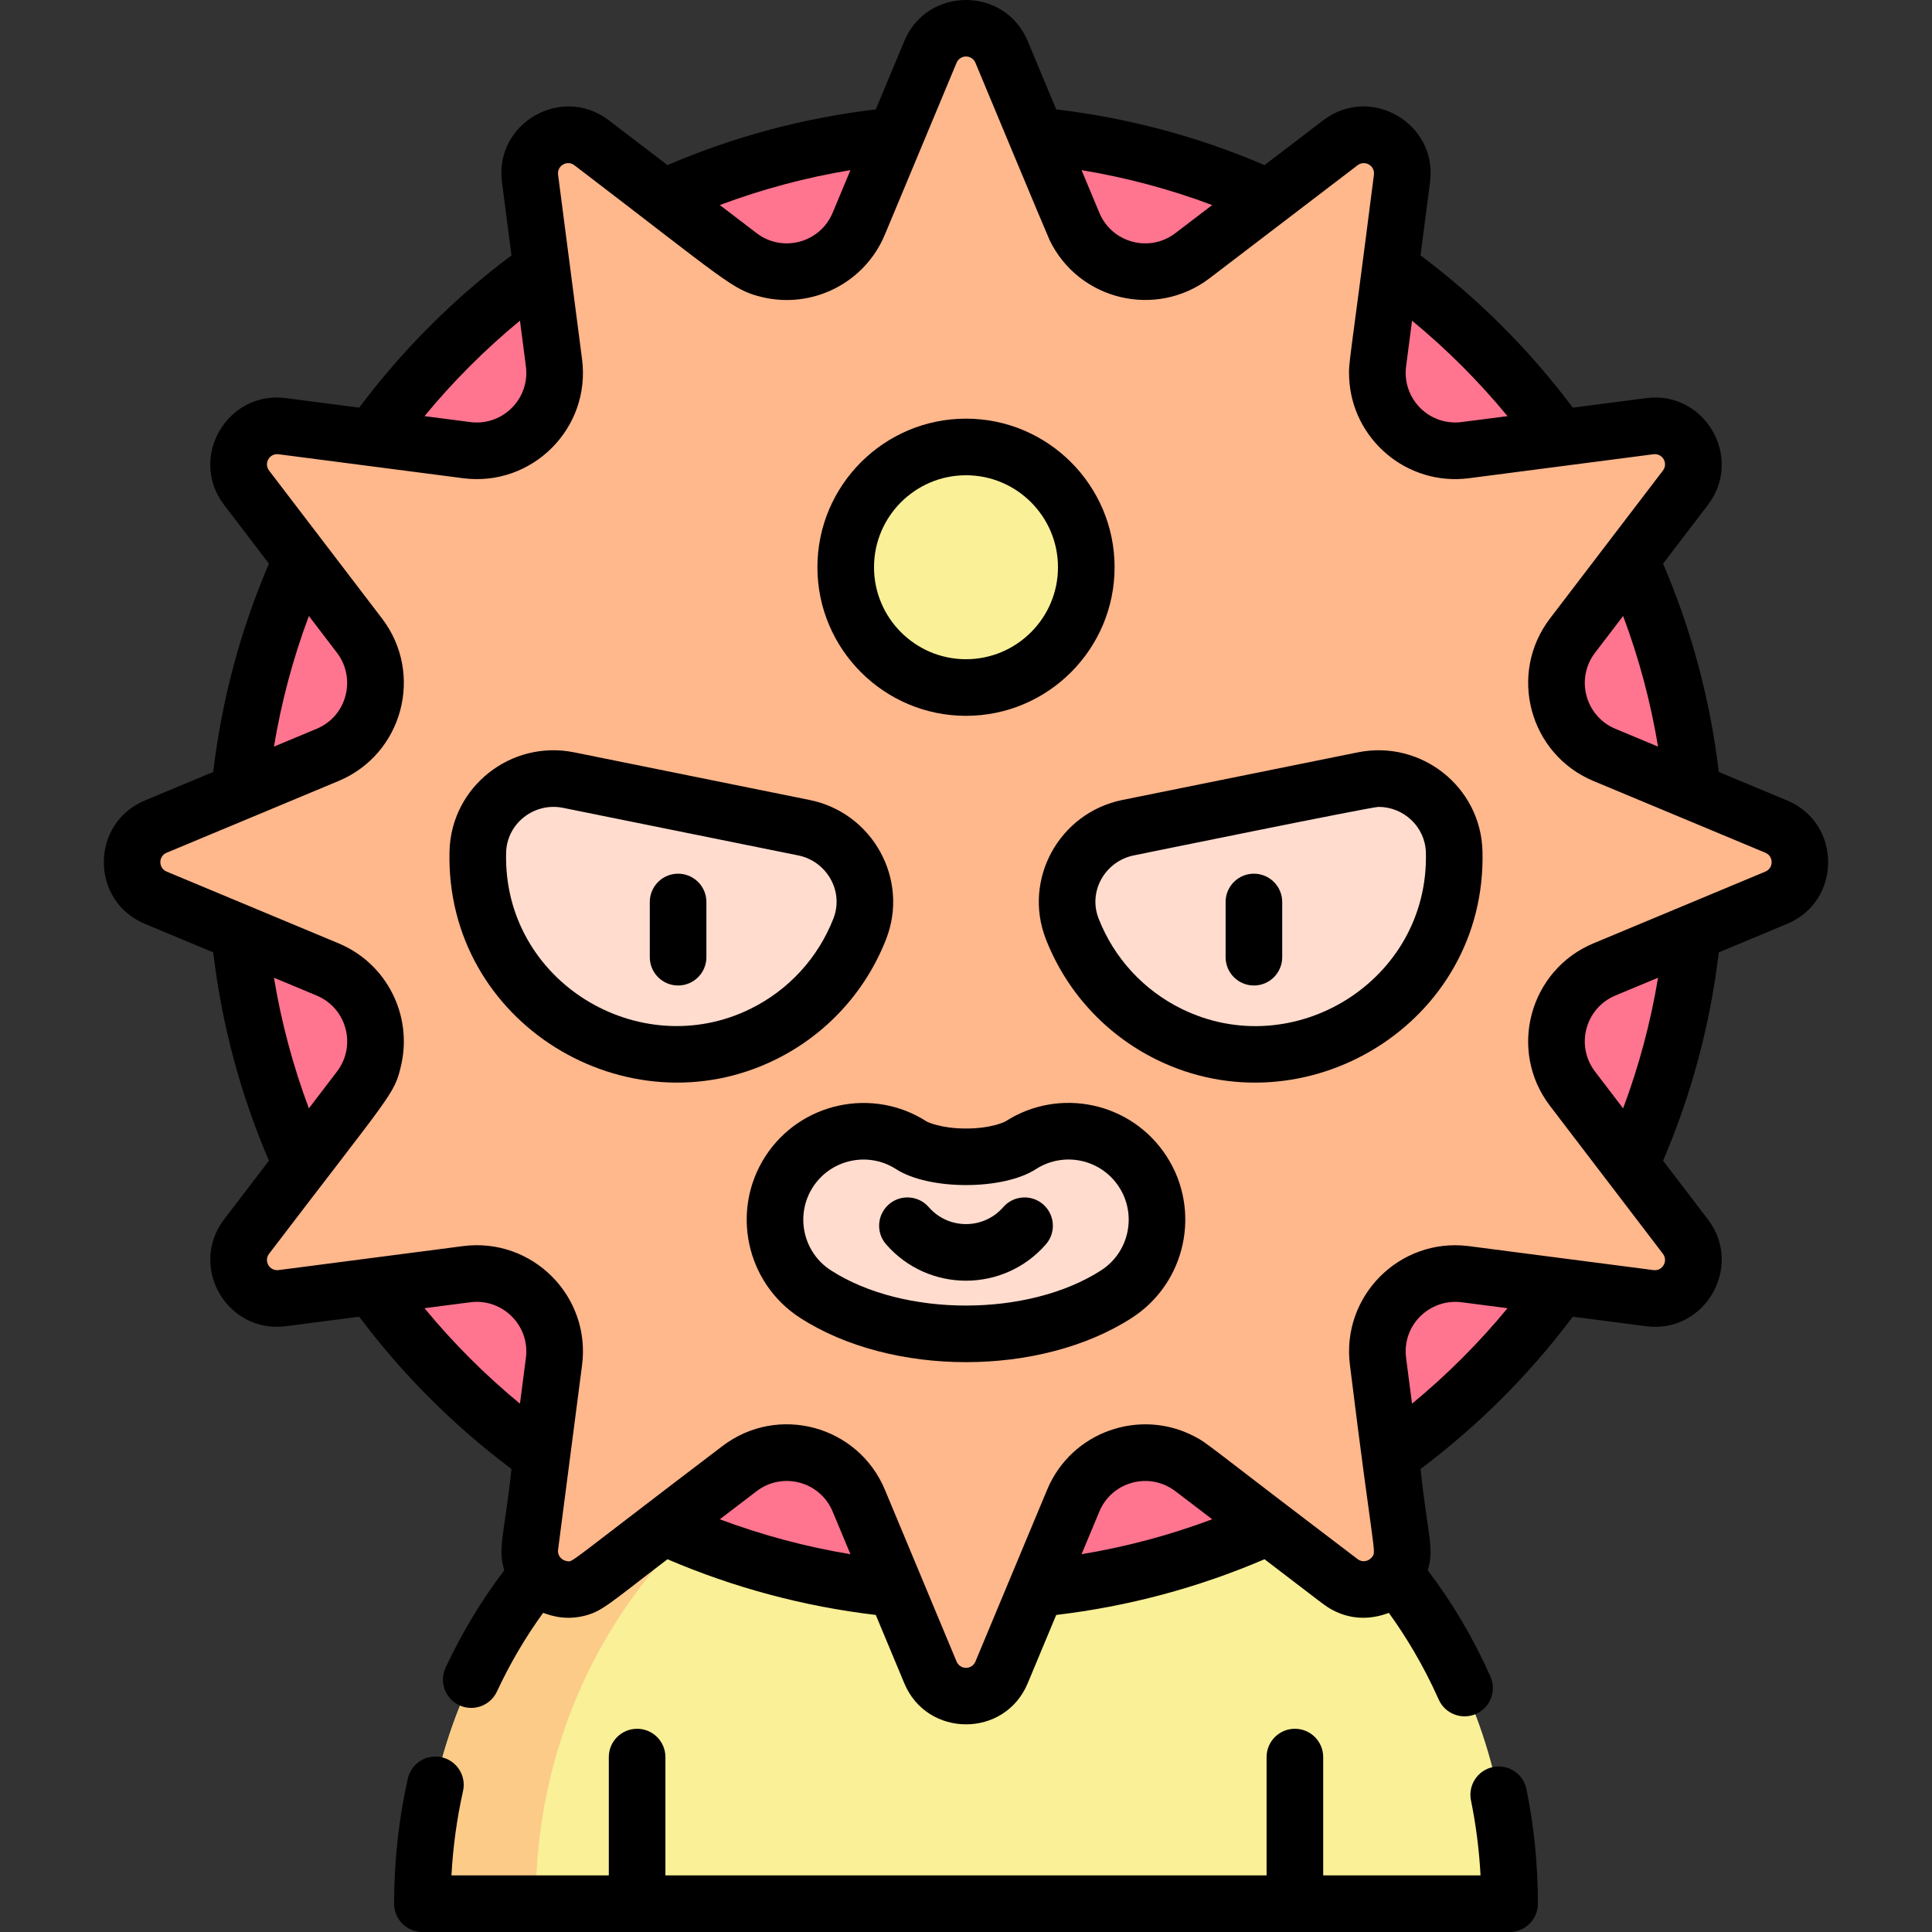 <svg id="Capa_1" enable-background="new 0 0 512 512" height="512" viewBox="0 0 512 512" width="512" xmlns="http://www.w3.org/2000/svg"><rect x="0" y="0" width="512" height="512" fill="#333333" stroke="none"/><g><g><path d="m153.214 405.719s-41.269 34.244-41.269 98.781h288.112c0-64.537-41.269-98.781-41.269-98.781l-17.122-43.464h-159.368z" fill="#f9f097"/><path d="m183.214 405.719 29.085-43.464h-30l-29.085 43.464s-41.269 34.244-41.269 98.781h30c-.001-64.537 41.269-98.781 41.269-98.781z" fill="#fccb88"/><circle cx="256" cy="228.493" fill="#ff748f" r="193.411"/><path d="m470.713 219.068-45.516-18.994c-12.503-5.217-16.69-20.851-8.468-31.619l29.911-39.172c5.51-7.216-.43-17.497-9.434-16.326l-48.856 6.35c-13.45 1.748-24.91-9.712-23.161-23.161l6.35-48.856c1.17-9.003-9.11-14.944-16.326-9.434l-39.173 29.911c-10.768 8.222-26.402 4.035-31.619-8.468l-18.995-45.519c-3.494-8.373-15.357-8.373-18.851 0l-18.994 45.516c-5.217 12.503-20.852 16.69-31.619 8.468l-39.173-29.911c-7.216-5.51-17.497.43-16.326 9.434l6.35 48.856c1.748 13.45-9.712 24.91-23.161 23.161l-48.856-6.35c-9.003-1.17-14.944 9.11-9.434 16.326l29.911 39.173c8.222 10.768 4.035 26.402-8.468 31.619l-45.516 18.994c-8.373 3.494-8.373 15.357 0 18.851l45.516 18.994c12.503 5.217 16.69 20.851 8.468 31.619l-29.911 39.172c-5.51 7.216.43 17.497 9.434 16.326l48.856-6.35c13.45-1.748 24.91 9.712 23.161 23.161l-6.35 48.856c-1.17 9.004 9.11 14.944 16.326 9.434l39.173-29.911c10.768-8.222 26.402-4.035 31.619 8.468l18.994 45.517c3.494 8.374 15.357 8.374 18.851 0l18.994-45.516c5.217-12.503 20.851-16.69 31.619-8.468l39.173 29.911c7.216 5.51 17.497-.43 16.326-9.434l-6.35-48.856c-1.748-13.45 9.712-24.91 23.161-23.161l48.856 6.35c9.004 1.17 14.944-9.11 9.434-16.326l-29.911-39.173c-8.222-10.768-4.035-26.402 8.468-31.619l45.517-18.994c8.374-3.492 8.374-15.355 0-18.849z" fill="#ffb78c"/><g id="XMLID_8_"><path d="m256 353.481c-15.2 0-29.366-3.74-39.886-10.529-10.883-7.024-14.011-21.539-6.988-32.423 7.023-10.882 21.539-14.009 32.422-6.988 1.627 1.05 6.74 3.035 14.452 3.035 7.713 0 12.826-1.985 14.453-3.035 10.883-7.025 25.398-3.894 32.422 6.989 7.023 10.883 3.894 25.399-6.989 32.422-10.521 6.789-24.686 10.529-39.886 10.529z" fill="#ffdcce"/></g><path d="m213.042 219.355-62.348-12.61c-12.169-2.461-23.739 6.593-24.063 19.004-.23 8.801 1.76 17.794 6.251 26.152 13.285 24.728 44.264 34.59 69.419 22.133 12.172-6.028 20.962-16.145 25.543-27.863 4.514-11.545-2.652-24.359-14.802-26.816z" fill="#ffdcce"/><path d="m298.958 219.355 62.348-12.61c12.169-2.461 23.739 6.593 24.063 19.004.23 8.801-1.76 17.794-6.251 26.152-13.285 24.728-44.264 34.59-69.419 22.133-12.172-6.028-20.962-16.145-25.543-27.863-4.514-11.545 2.652-24.359 14.802-26.816z" fill="#ffdcce"/><circle cx="256" cy="150.336" fill="#f9f097" r="31.875"/></g><g><path d="m266.441 297.198c-.032.019-3.556 1.871-10.442 1.871-6.859 0-10.381-1.837-10.387-1.837-14.341-9.252-33.537-5.114-42.791 9.224-9.254 14.341-5.117 33.537 9.223 42.792 24.247 15.649 63.658 15.65 87.909 0 14.341-9.253 18.479-28.449 9.225-42.792-9.32-14.441-28.505-18.446-42.737-9.258zm25.379 39.446c-19.223 12.405-52.262 12.507-71.641 0-7.391-4.77-9.523-14.664-4.753-22.054 4.745-7.353 14.628-9.545 22.054-4.754 8.715 5.625 28.323 5.627 37.041 0 7.407-4.781 17.272-2.655 22.053 4.754 4.77 7.391 2.638 17.285-4.754 22.054z"/><path d="m276.451 319.176c-3.123-2.721-7.86-2.397-10.582.726-5.218 5.987-14.505 6.005-19.738 0-2.721-3.123-7.459-3.448-10.582-.727-3.123 2.722-3.448 7.46-.726 10.582 11.208 12.859 31.159 12.845 42.354 0 2.722-3.122 2.396-7.859-.726-10.581z"/><path d="m234.829 248.893c6.183-15.815-3.515-33.504-20.301-36.899l-62.35-12.611c-16.784-3.396-32.603 9.141-33.048 26.161-1.192 45.734 47.213 74.66 86.499 55.204 13.393-6.634 23.763-17.947 29.2-31.855zm-100.704-22.958c.202-7.719 7.447-13.395 15.079-11.85 4.253.86 57.749 11.68 62.35 12.611 7.429 1.503 12.181 9.373 9.304 16.735-4.074 10.423-11.847 18.902-21.887 23.873-29.504 14.612-65.74-7.173-64.846-41.369z"/><path d="m179.702 231.536c-4.142 0-7.5 3.358-7.5 7.5v14.631c0 4.142 3.358 7.5 7.5 7.5s7.5-3.358 7.5-7.5v-14.631c0-4.142-3.358-7.5-7.5-7.5z"/><path d="m359.822 199.383-62.35 12.611c-16.77 3.391-26.491 21.067-20.301 36.899 5.437 13.909 15.807 25.222 29.201 31.855 39.291 19.455 87.693-9.441 86.499-55.204-.446-17.058-16.3-29.547-33.049-26.161zm-46.793 67.922c-10.039-4.972-17.812-13.45-21.887-23.874-2.877-7.36 1.872-15.231 9.304-16.734.102-.021 62.922-12.863 64.868-12.863 6.72 0 12.384 5.313 12.561 12.102.888 33.965-35.14 56.081-64.846 41.369z"/><path d="m332.298 231.536c-4.142 0-7.5 3.358-7.5 7.5v14.631c0 4.142 3.358 7.5 7.5 7.5s7.5-3.358 7.5-7.5v-14.631c0-4.142-3.358-7.5-7.5-7.5z"/><path d="m256 189.701c21.712 0 39.377-17.664 39.377-39.377s-17.665-39.376-39.377-39.376-39.377 17.664-39.377 39.377 17.664 39.376 39.377 39.376zm0-63.753c13.441 0 24.376 10.935 24.376 24.376s-10.935 24.376-24.376 24.376-24.376-10.935-24.376-24.376 10.935-24.376 24.376-24.376z"/><path d="m117.037 465.687c-4.04-.908-8.054 1.631-8.962 5.673-2.412 10.732-3.636 21.882-3.636 33.139 0 4.142 3.359 7.5 7.5 7.5h288.121c4.142 0 7.5-3.358 7.5-7.5 0-10.289-1.022-20.507-3.038-30.368-.83-4.058-4.793-6.675-8.85-5.846-4.058.83-6.676 4.792-5.846 8.851 1.324 6.477 2.172 13.131 2.533 19.862h-41.7v-31.355c0-4.142-3.358-7.5-7.5-7.5s-7.5 3.358-7.5 7.5v31.357h-159.318v-31.355c0-4.142-3.358-7.5-7.5-7.5s-7.5 3.358-7.5 7.5v31.355h-41.7c.408-7.591 1.436-15.081 3.069-22.35.908-4.042-1.632-8.054-5.673-8.963z"/><path d="m473.608 244.831c14.494-6.048 14.506-26.643 0-32.695l-18.113-7.558c-2.261-19.075-7.217-37.604-14.765-55.204l11.876-15.553c9.536-12.489-.767-30.346-16.362-28.316l-19.434 2.526c-11.489-15.321-25.035-28.867-40.357-40.357l2.526-19.434c2.026-15.586-15.815-25.906-28.316-16.362l-15.553 11.875c-17.6-7.548-36.129-12.504-55.204-14.765l-7.558-18.113c-6.048-14.494-26.643-14.506-32.695 0l-7.558 18.113c-19.075 2.261-37.604 7.217-55.204 14.764l-15.553-11.875c-12.492-9.539-30.344.765-28.316 16.362l2.526 19.435c-15.322 11.488-28.868 25.034-40.358 40.356l-19.435-2.526c-15.582-2.026-25.908 15.814-16.362 28.316l11.875 15.553c-7.548 17.6-12.504 36.129-14.765 55.204l-18.112 7.558c-14.493 6.047-14.507 26.642-.001 32.695l18.113 7.558c2.261 19.076 7.217 37.605 14.765 55.204l-11.875 15.553c-9.538 12.491.76 30.334 16.362 28.316l19.434-2.526c11.49 15.32 25.035 28.866 40.357 40.356-1.889 17.643-3.724 20.851-1.913 26.849-6.014 7.917-11.234 16.573-15.539 25.799-1.752 3.754-.128 8.217 3.626 9.968 3.753 1.752 8.217.128 9.968-3.625 3.456-7.407 7.561-14.398 12.244-20.86.775.185 4.81 2.121 10.373.914 5.199-1.127 6.902-3.185 22.585-15.123 17.6 7.548 36.129 12.504 55.204 14.764l7.559 18.114c6.033 14.457 26.625 14.549 32.696 0l7.559-18.114c19.075-2.261 37.604-7.216 55.203-14.764 15.924 12.123 15.996 12.39 18.134 13.506 4.286 2.254 9.369 2.772 14.816.707 4.169 5.771 9.003 13.509 13.213 22.97 1.684 3.785 6.117 5.488 9.901 3.804s5.488-6.117 3.804-9.901c-4.499-10.113-10.077-19.565-16.61-28.164 1.806-5.99-.012-9.073-1.915-26.843 15.322-11.491 28.868-25.036 40.356-40.356l19.435 2.526c15.583 2.03 25.907-15.817 16.361-28.316l-11.875-15.553c7.548-17.6 12.504-36.13 14.765-55.205zm-50.913-71.836 7.448-9.755c4.202 11.208 7.297 22.784 9.255 34.621l-11.308-4.719c-7.966-3.326-10.637-13.284-5.395-20.147zm-23.19-62.715c-2.941.379-11.092 1.453-12.399 1.596-8.577.933-15.566-6.403-14.477-14.778l1.575-12.119c9.233 7.608 17.693 16.068 25.301 25.301zm-78.262-55.94c-3.418 2.61-6.326 4.83-9.755 7.448-6.863 5.24-16.82 2.576-20.146-5.396l-4.719-11.308c11.837 1.96 23.412 5.054 34.62 9.256zm-130.487 0c11.208-4.202 22.784-7.297 34.62-9.255l-4.719 11.308c-3.332 7.983-13.301 10.623-20.147 5.396zm-78.261 55.939c7.609-9.233 16.069-17.693 25.301-25.301 1.601 12.529 1.666 12.318 1.687 13.645.121 7.889-6.8 14.276-14.869 13.231zm-28.586 82.863-11.308 4.719c1.959-11.836 5.054-23.412 9.256-34.621l7.448 9.755c5.13 6.717 2.721 16.76-5.396 20.147zm-11.308 65.965 11.308 4.718c7.987 3.333 10.626 13.297 5.396 20.147l-7.448 9.755c-4.202-11.208-7.297-22.783-9.256-34.62zm39.893 87.581 12.119-1.575c8.552-1.105 15.874 6.166 14.757 14.758l-1.575 12.118c-9.232-7.609-17.692-16.069-25.301-25.301zm78.262 55.939 9.755-7.449c6.836-5.218 16.805-2.612 20.147 5.396l4.719 11.308c-11.837-1.958-23.413-5.053-34.621-9.255zm130.487 0c-11.208 4.202-22.784 7.297-34.62 9.255l4.719-11.308c3.13-7.502 12.184-10.353 19.017-6.161 1.195.734.765.525 10.884 8.214zm52.961-30.638c-1.601-12.536-1.665-12.308-1.686-13.645-.125-8.147 7.058-14.241 14.869-13.231l12.118 1.575c-7.608 9.232-16.068 17.692-25.301 25.301zm63.974-35.401c-24.499-3.185-47.797-6.218-49.113-6.376-18.278-2.214-33.674 13.403-31.311 31.592 6.238 50.544 7.084 49.209 5.874 50.803-.855 1.121-2.508 1.593-3.861.561-41.177-31.268-39.496-30.552-43.293-32.535-14.327-7.482-32.516-1.313-38.975 14.165-14.723 35.282-18.008 43.155-18.994 45.517-.938 2.249-4.077 2.233-5.008 0l-18.994-45.518c-7.093-16.997-28.348-22.798-43.094-11.541-41.944 31.881-39.465 30.705-41.144 30.465-1.412-.21-2.582-1.408-2.367-3.059l6.35-48.858c2.383-18.338-13.228-33.953-31.566-31.567l-48.858 6.35c-2.398.311-3.985-2.401-2.506-4.338 32.689-42.899 33.157-42.097 34.969-49.88 3.061-13.13-3.632-26.976-16.599-32.388l-45.519-18.994c-2.219-.926-2.255-4.067 0-5.008 15.501-6.468 32.661-13.629 45.518-18.994 17.039-7.11 22.756-28.407 11.541-43.094l-29.912-39.174c-1.473-1.93.098-4.653 2.506-4.338.1.013 51.771 6.729 48.864 6.351 18.265 2.38 33.947-13.195 31.561-31.567l-6.35-48.858c-.312-2.398 2.401-3.985 4.337-2.506 40.24 30.726 41.86 33.05 49.711 34.931 13.272 3.186 27.165-3.641 32.557-16.561l18.994-45.518c.926-2.22 4.067-2.254 5.008 0 0 0 19.036 45.711 19.67 47.015 7.767 15.991 28.291 20.833 42.418 10.044l39.175-29.912c1.912-1.46 4.652.082 4.337 2.506-6.515 51.2-6.745 49.456-6.566 53.742.683 16.33 15.297 28.831 31.783 26.683l48.858-6.35c2.407-.315 3.98 2.407 2.506 4.337l-29.912 39.174c-11.204 14.674-5.513 35.979 11.541 43.094l45.518 18.994c2.219.926 2.254 4.067 0 5.008 0 0-42.207 17.612-45.519 18.994-16.989 7.09-22.787 28.366-11.541 43.094l29.912 39.175c1.458 1.911-.077 4.654-2.506 4.339zm-10.087-72.762 11.308-4.719c-1.959 11.836-5.053 23.412-9.255 34.621l-7.448-9.755c-5.239-6.86-2.578-16.821 5.395-20.147z"/></g></g></svg>